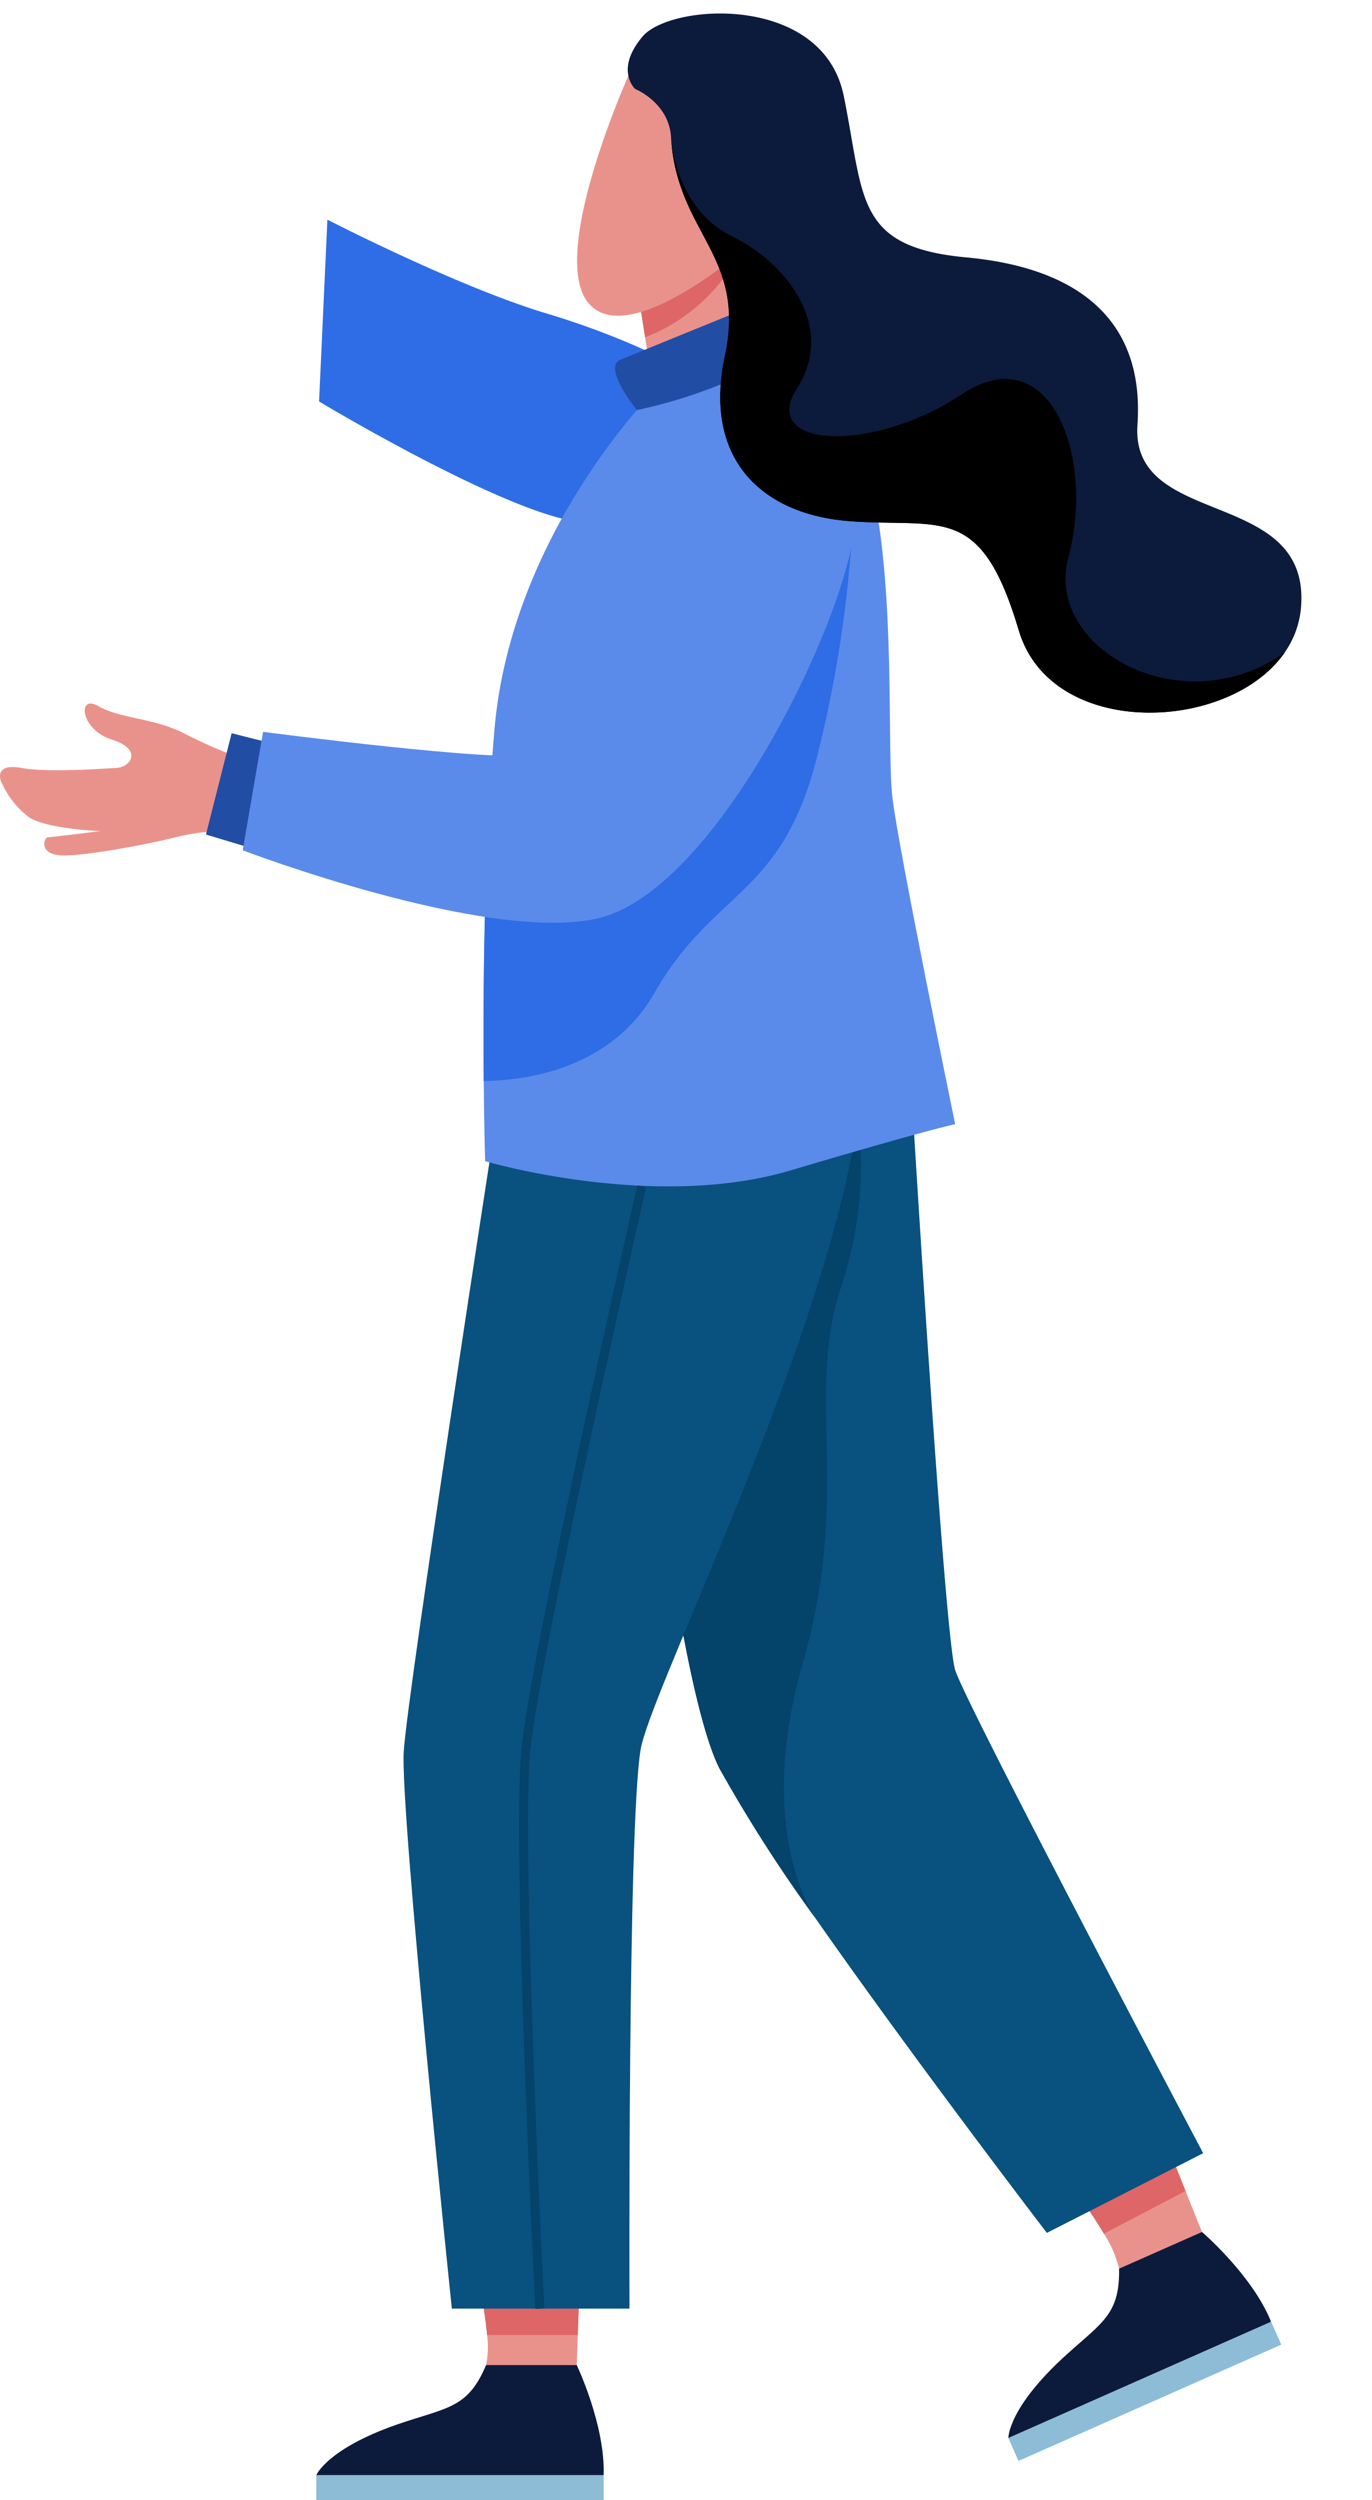 <svg xmlns="http://www.w3.org/2000/svg" width="132.738" height="241.867" viewBox="0 0 132.738 241.867">
  <g id="Group_1494" data-name="Group 1494" transform="translate(-713.695 -1562.725)">
    <g id="Group_431" data-name="Group 431" transform="translate(713.695 1570.01)">
      <path id="Path_1241" data-name="Path 1241" d="M3347.443,635.546a77.164,77.164,0,0,0-15.471-6.58c-8.632-2.551-21.388-9.131-21.388-9.131l-.805,17.59s18.53,11.145,25.512,11.682S3347.443,635.546,3347.443,635.546Z" transform="translate(-3278.91 -605.871)" fill="#2e6de6"/>
      <path id="Path_1243" data-name="Path 1243" d="M3452.264,958.318c-2.011,1.869-8.022,3.553-8.022,3.553a10.931,10.931,0,0,0-1.467-3.389,42.537,42.537,0,0,0-2.412-3.61l8.139-5.949,2.174,5.431Z" transform="translate(-3335.975 -749.683)" fill="#e9928b"/>
      <path id="Path_1244" data-name="Path 1244" d="M3446.965,965.609s4.893,4.2,6.685,8.691l-25.417,11.248s-.091-2.914,5.648-8.095c3.477-3.138,5.137-3.922,5.062-8.294Z" transform="translate(-3330.674 -756.974)" fill="#0c1b3c"/>
      <rect id="Rectangle_205" data-name="Rectangle 205" width="27.804" height="2.417" transform="translate(97.558 228.574) rotate(-23.872)" fill="#8dbcd6"/>
      <path id="Path_1248" data-name="Path 1248" d="M3347.052,970.513l-.254,7.21-.106,2.909c-2.6.892-8.772,0-8.772,0a9.045,9.045,0,0,0,.106-2.909,39.9,39.9,0,0,0-.823-5.061Z" transform="translate(-3290.895 -759.117)" fill="#e9928b"/>
      <path id="Path_1249" data-name="Path 1249" d="M3337.2,972.661l9.849-2.148-.254,7.21h-8.772A39.9,39.9,0,0,0,3337.2,972.661Z" transform="translate(-3290.895 -759.117)" fill="#de6667"/>
      <path id="Path_1250" data-name="Path 1250" d="M3450.675,954.354l-7.9,4.127a42.537,42.537,0,0,0-2.412-3.61l8.139-5.949Z" transform="translate(-3335.975 -749.683)" fill="#de6667"/>
      <path id="Path_1251" data-name="Path 1251" d="M3334.5,988.483s2.775,5.819,2.6,10.652h-27.8s1.1-2.7,8.441-5.116c4.449-1.463,6.285-1.508,7.986-5.536Z" transform="translate(-3278.701 -766.971)" fill="#0c1b3c"/>
      <path id="Path_1255" data-name="Path 1255" d="M3417.93,872.584l-15.122,7.711s-12.741-16.642-22.273-30.275l-.01-.01a1.079,1.079,0,0,0-.069-.1c-.016-.026-.036-.052-.058-.09a144.038,144.038,0,0,1-9.278-14.477c-3.663-7.337-7.015-35.4-8.609-50.6-.628-5.937-.981-9.912-.981-9.912l20.826-3.436,2-.332,5.378-.887s3.135,52.278,4.207,55.677S3417.93,872.584,3417.93,872.584Z" transform="translate(-3301.526 -671.57)" fill="#09517e"/>
      <path id="Path_1256" data-name="Path 1256" d="M3383.63,788.855c-3.431,10.556,1.056,19.792-3.694,36.381-4.323,15.095.348,23.244,1.224,24.584a144.172,144.172,0,0,1-9.278-14.477c-3.663-7.337-7.014-35.4-8.609-50.6l19.845-13.348,1.811-1.219s.08.311.185.887A37.4,37.4,0,0,1,3383.63,788.855Z" transform="translate(-3302.287 -671.57)" fill="#04436a"/>
      <path id="Path_1257" data-name="Path 1257" d="M3333.085,762.677s-8.415,54.427-8.773,60.156,4.655,53.89,4.655,53.89h17.187s-.179-46.549,1.074-54.069c.863-5.175,14.745-33.075,19.767-54.493,2.275-9.7,2.732-18.074-.664-22.4-2.832-3.61-13.732,12.62-13.732,12.62Z" transform="translate(-3285.252 -660.671)" fill="#09517e"/>
      <rect id="Rectangle_206" data-name="Rectangle 206" width="27.804" height="2.417" transform="translate(30.599 232.165)" fill="#8dbcd6"/>
      <path id="Path_1269" data-name="Path 1269" d="M3378.227,634.245l-12.218,3.494-.818-5.267-.792-5.072,10.471-4.7.042.148Z" transform="translate(-3302.779 -607.124)" fill="#e9928b"/>
      <path id="Path_1270" data-name="Path 1270" d="M3374.912,622.851a6.225,6.225,0,0,1-.38,1.013,17.256,17.256,0,0,1-9.342,8.608l-.792-5.072,10.472-4.7Z" transform="translate(-3302.779 -607.124)" fill="#de6667"/>
      <path id="Path_1271" data-name="Path 1271" d="M3383.669,717.55s-2.687.538-15.934,4.476-29.541-.892-29.541-.892-.1-3.014-.137-7.758c-.052-5.521-.031-13.39.291-21.6.163-4.122.4-8.323.744-12.361,1.61-18.98,15.4-32.718,15.4-32.718l12.218-3.494s6.582,2.016,8.91,12.577,1.43,25.244,1.969,30.079S3383.669,717.55,3383.669,717.55Z" transform="translate(-3291.258 -616.084)" fill="#5a8bea"/>
      <path id="Path_1272" data-name="Path 1272" d="M3373.836,668.657a117.866,117.866,0,0,1-3.763,25.366c-3.5,12.693-9.875,12.113-15.507,21.967-4.27,7.479-12.693,8.466-16.509,8.508-.052-5.521-.031-13.39.291-21.6l2.612-.221,14.842-14.694Z" transform="translate(-3291.258 -627.206)" fill="#2e6de6"/>
      <path id="Path_1273" data-name="Path 1273" d="M3361.143,639.52c-1.746.719,1.611,4.86,1.611,4.86a48.128,48.128,0,0,0,13.831-5.263l-1.533-5.273S3365.708,637.64,3361.143,639.52Z" transform="translate(-3301.136 -611.993)" fill="#224da4"/>
      <path id="Path_1326" data-name="Path 1326" d="M3277.9,708.137a47,47,0,0,1-5.17-2.283c-2.887-1.477-6.177-1.41-8.258-2.619s-1.746,2.283,1.276,3.223,1.88,2.685.469,2.753-6.579.47-9.2,0-2.081,1.141-1.88,1.477a8.459,8.459,0,0,0,2.618,3.29c1.678,1.141,6.916,1.343,6.916,1.343s-4.767.6-5.1.6-.939,1.611,1.276,1.746,9.064-1.209,11.078-1.746a20.739,20.739,0,0,1,4.1-.6Z" transform="translate(-3254.951 -642.207)" fill="#e9928b"/>
      <path id="Path_1327" data-name="Path 1327" d="M3297.255,709.156c-.268,0-4.431-1.074-4.431-1.074l-2.484,9.8,5.572,1.678Z" transform="translate(-3270.415 -644.435)" fill="#224da4"/>
      <path id="Path_1328" data-name="Path 1328" d="M3347.685,654.314c-8.782,3.4-20.768,31.331-23.275,32.227s-25.781-2.148-25.781-2.148l-1.97,11.458s23.454,8.952,34.2,6.624,22.2-25.065,24.529-35.27S3350.034,653.4,3347.685,654.314Z" transform="translate(-3273.177 -620.879)" fill="#5a8bea"/>
      <path id="Path_1329" data-name="Path 1329" d="M3359.1,595.032s-7.788,17.322-3.894,22.021,15.442-5.505,15.442-5.505,4.815,1.234,6.311-2.954c.671-1.88-1.074-4.269-4.163-1.933s-4.7-1.961-3.491-5.587-.537-4.968-4.431-5.1A17.6,17.6,0,0,1,3359.1,595.032Z" transform="translate(-3298.283 -595.032)" fill="#e9928b"/>
      <path id="Path_1330" data-name="Path 1330" d="M3345.727,894.465c-.022-.446-2.278-44.722-1.349-54.145s11.11-54.084,11.212-54.535l.842.193c-.1.449-10.272,45.063-11.194,54.427s1.329,53.57,1.352,54.016Z" transform="translate(-3293.931 -678.391)" fill="#04436a"/>
    </g>
    <g id="Group_434" data-name="Group 434" transform="translate(775.346 1562.725) rotate(8)">
      <path id="Path_2335" data-name="Path 2335" d="M70.827,53.765C66.6,62.232,49.615,65.289,45.039,55.252c-5.326-11.675-8.705-8.808-17.513-8.193s-15.055-4.1-14.338-14.133c.713-9.955-6.136-11.015-8.058-20.02-.033-.143-.049-.225-.049-.225C4.422,9.4,1,8.552,1,8.552S-1.252,7.015,1,3.431,17.695-3.124,21.074,6.4,24.147,20.739,35,20.227,52.925,23.811,53.642,33.95s17.411,3.585,18.128,15.26A8.847,8.847,0,0,1,70.827,53.765Z" transform="translate(0 0)" fill="#0c1b3c"/>
      <path id="Path_2336" data-name="Path 2336" d="M65.7,40.859c-4.224,8.468-21.212,11.524-25.788,1.487C34.583,30.671,31.2,33.538,22.4,34.153S7.341,30.056,8.058,20.02C8.771,10.065,1.922,9,0,0,.283,1.192,1.864,6.723,7.087,8.435c5.87,1.921,11.2,7.423,8.328,13.686s8,5.309,15.809-1.59,13.687,4.3,12.458,14.133C42.539,43.8,56.967,49.212,65.7,40.859Z" transform="translate(5.13 12.906)"/>
    </g>
  </g>
</svg>
